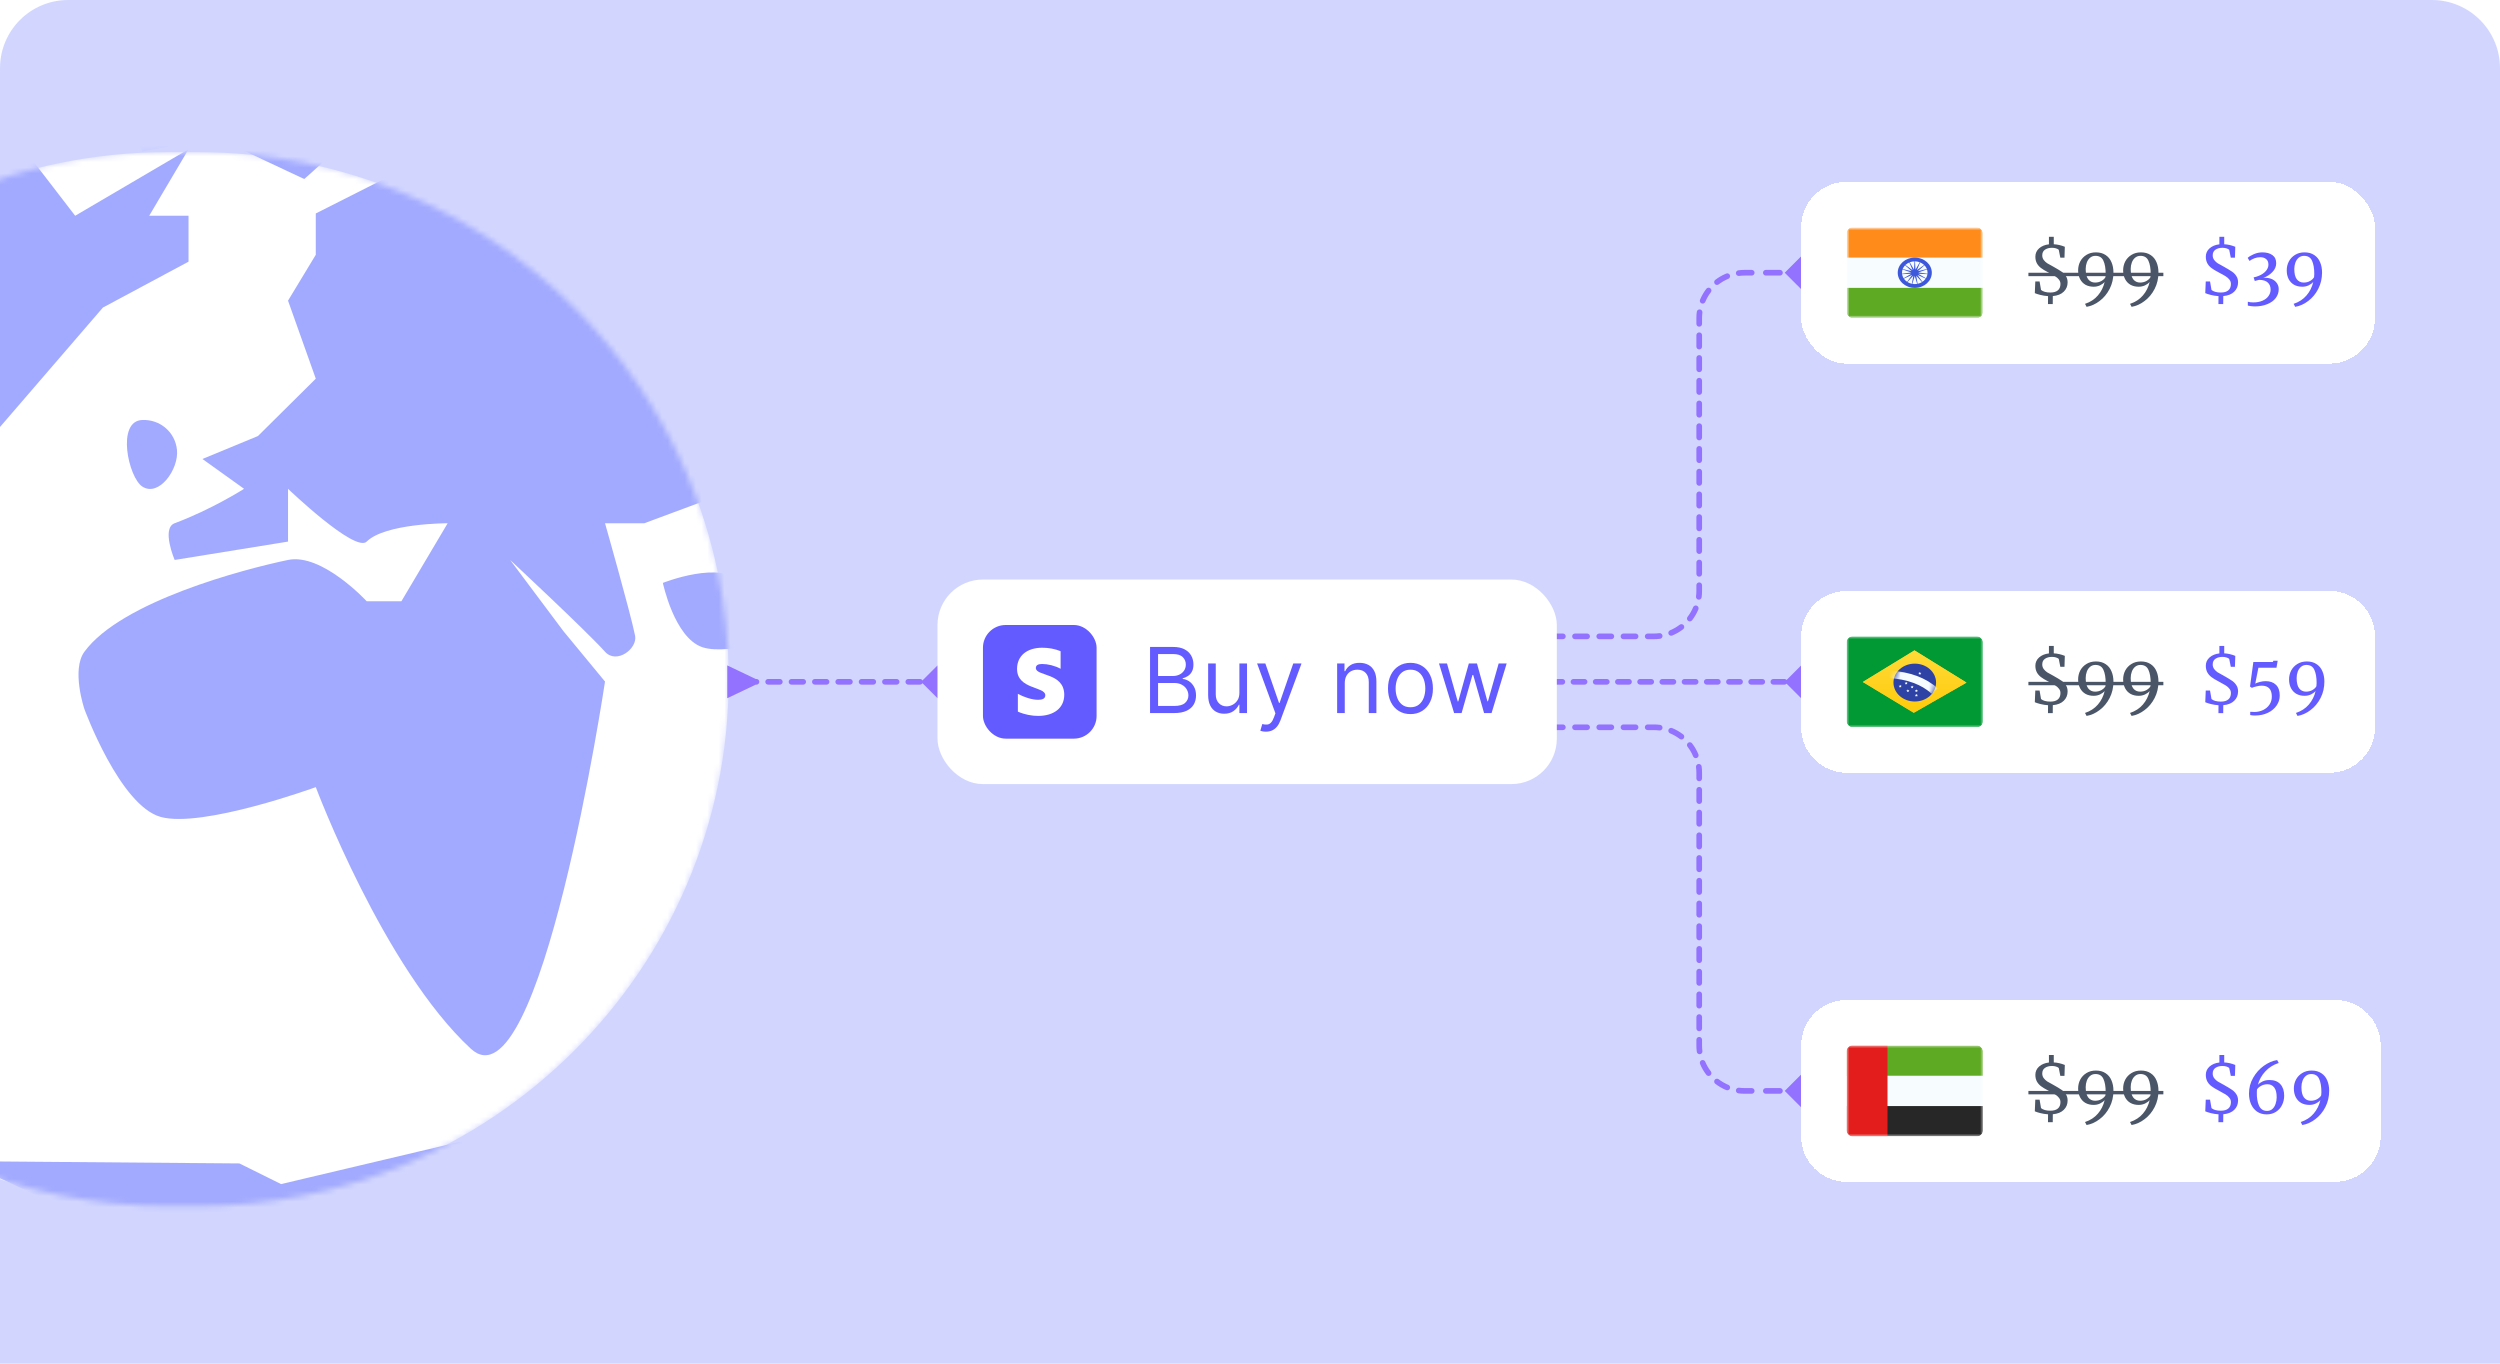 <svg width="440" height="240" viewBox="0 0 440 240" fill="none" xmlns="http://www.w3.org/2000/svg">
<g clip-path="url(#clip0_1_170)">
<path d="M0 12C0 5.373 5.373 0 12 0H428C434.627 0 440 5.373 440 12V240H0V12Z" fill="#D2D6FF"/>
<g filter="url(#filter0_i_1_170)">
<mask id="mask0_1_170" style="mask-type:luminance" maskUnits="userSpaceOnUse" x="-64" y="26" width="193" height="187">
<path d="M34.724 26.777H29.528C-22.126 26.777 -64 68.305 -64 119.532C-64 170.759 -22.126 212.287 29.528 212.287H34.724C86.378 212.287 128.252 170.759 128.252 119.532C128.252 68.305 86.378 26.777 34.724 26.777Z" fill="white"/>
</mask>
<g mask="url(#mask0_1_170)">
<path d="M34.724 26.777H29.528C-22.126 26.777 -64 68.305 -64 119.532C-64 170.759 -22.126 212.287 29.528 212.287H34.724C86.378 212.287 128.252 170.759 128.252 119.532C128.252 68.305 86.378 26.777 34.724 26.777Z" fill="white"/>
<path d="M64.538 105.821H70.646L78.79 92.09C78.79 92.09 67.795 92.09 64.538 95.32C62.497 97.344 50.692 86.032 50.692 86.032V95.32L30.738 98.551C30.738 98.551 28.356 92.976 30.738 92.09C37.254 89.666 42.955 86.032 42.955 86.032L35.625 80.781L45.398 76.743L55.579 66.647L50.692 52.915L55.579 44.838V37.569L76.347 27.068H92.229L123.585 55.742L136.209 83.609L113.404 92.09H106.482C106.482 92.09 110.961 107.84 111.776 111.879C112.236 114.162 108.514 116.973 106.482 114.705C103.224 111.07 89.785 98.551 89.785 98.551L99.152 111.07L106.482 119.955C106.482 119.955 95.079 195.881 82.863 184.573C67.497 170.35 55.579 138.534 55.579 138.534C55.579 138.534 35.625 145.803 28.295 143.784C21.081 141.796 14.856 124.802 14.856 124.802C14.856 124.802 12.518 117.895 14.856 114.705C21.372 105.821 42.955 100.166 50.692 98.551C56.679 97.301 64.538 105.821 64.538 105.821Z" fill="#A2AAFF"/>
<path d="M42.14 204.766L-7.134 204.362C3.521 208.463 14.382 214.8 25.037 218.901C25.037 218.901 34.782 218.884 42.14 218.901C49.341 218.918 54.92 219.505 62.094 218.901C77.347 217.617 96.301 199.92 96.301 199.92H85.306L49.47 208.4L42.14 204.766Z" fill="#A2AAFF"/>
<path d="M-40.526 157.514L-20.572 189.419L-28.309 157.514L-16.907 151.861L-20.572 146.207L-1.025 138.534V130.052C-1.025 130.052 -10.391 122.783 -16.907 115.917C-24.189 108.244 -40.526 108.244 -40.526 108.244V98.147L-20.572 90.07L-16.907 79.166L-1.025 76.339L18.115 54.127L33.182 46.05V37.973H26.259L33.182 26.261L13.228 37.973L1.419 22.626L-40.526 54.127L-46.227 76.339V95.32V108.244L-56 117.533L-40.526 157.514Z" fill="#A2AAFF"/>
<path d="M123.587 113.898C118.669 112.193 116.664 102.59 116.664 102.59C116.664 102.59 127.072 98.451 130.51 102.59C133.34 105.999 130.51 113.898 130.51 113.898C130.51 113.898 126.139 114.782 123.587 113.898Z" fill="#A2AAFF"/>
<path d="M25.039 26.665L22.595 21.818H38.07L61.689 24.241L53.544 31.511L38.07 24.241L25.039 26.665Z" fill="#A2AAFF"/>
<path d="M25.039 85.628C22.595 84.012 20.43 74.094 25.039 73.916C28.193 73.794 30.821 76.052 31.147 79.166C31.507 82.606 27.941 87.546 25.039 85.628Z" fill="#A2AAFF"/>
</g>
</g>
<path d="M133 119.5L128 117.113V122.887L133 120.5V119.5ZM167.887 120L165 117.113L162.113 120L165 122.887L167.887 120ZM129.028 120.5C129.304 120.5 129.528 120.276 129.528 120C129.528 119.724 129.304 119.5 129.028 119.5V120.5ZM131.083 119.5C130.807 119.5 130.583 119.724 130.583 120C130.583 120.276 130.807 120.5 131.083 120.5V119.5ZM133.139 120.5C133.415 120.5 133.639 120.276 133.639 120C133.639 119.724 133.415 119.5 133.139 119.5V120.5ZM135.194 119.5C134.918 119.5 134.694 119.724 134.694 120C134.694 120.276 134.918 120.5 135.194 120.5V119.5ZM137.25 120.5C137.526 120.5 137.75 120.276 137.75 120C137.75 119.724 137.526 119.5 137.25 119.5V120.5ZM139.306 119.5C139.029 119.5 138.806 119.724 138.806 120C138.806 120.276 139.029 120.5 139.306 120.5V119.5ZM141.361 120.5C141.637 120.5 141.861 120.276 141.861 120C141.861 119.724 141.637 119.5 141.361 119.5V120.5ZM143.417 119.5C143.141 119.5 142.917 119.724 142.917 120C142.917 120.276 143.141 120.5 143.417 120.5V119.5ZM145.472 120.5C145.748 120.5 145.972 120.276 145.972 120C145.972 119.724 145.748 119.5 145.472 119.5V120.5ZM147.528 119.5C147.252 119.5 147.028 119.724 147.028 120C147.028 120.276 147.252 120.5 147.528 120.5V119.5ZM149.583 120.5C149.859 120.5 150.083 120.276 150.083 120C150.083 119.724 149.859 119.5 149.583 119.5V120.5ZM151.639 119.5C151.363 119.5 151.139 119.724 151.139 120C151.139 120.276 151.363 120.5 151.639 120.5V119.5ZM153.694 120.5C153.971 120.5 154.194 120.276 154.194 120C154.194 119.724 153.971 119.5 153.694 119.5V120.5ZM155.75 119.5C155.474 119.5 155.25 119.724 155.25 120C155.25 120.276 155.474 120.5 155.75 120.5V119.5ZM157.806 120.5C158.082 120.5 158.306 120.276 158.306 120C158.306 119.724 158.082 119.5 157.806 119.5V120.5ZM159.861 119.5C159.585 119.5 159.361 119.724 159.361 120C159.361 120.276 159.585 120.5 159.861 120.5V119.5ZM161.917 120.5C162.193 120.5 162.417 120.276 162.417 120C162.417 119.724 162.193 119.5 161.917 119.5V120.5ZM163.972 119.5C163.696 119.5 163.472 119.724 163.472 120C163.472 120.276 163.696 120.5 163.972 120.5V119.5ZM131.083 120.5H133.139V119.5H131.083V120.5ZM135.194 120.5H137.25V119.5H135.194V120.5ZM139.306 120.5H141.361V119.5H139.306V120.5ZM143.417 120.5H145.472V119.5H143.417V120.5ZM147.528 120.5H149.583V119.5H147.528V120.5ZM151.639 120.5H153.694V119.5H151.639V120.5ZM155.75 120.5H157.806V119.5H155.75V120.5ZM159.861 120.5H161.917V119.5H159.861V120.5ZM163.972 120.5H165V119.5H163.972V120.5Z" fill="#9372FF"/>
<path d="M274 111.5C273.724 111.5 273.5 111.724 273.5 112C273.5 112.276 273.724 112.5 274 112.5V111.5ZM319.887 48L317 45.113L314.113 48L317 50.887L319.887 48ZM275.066 112.5C275.342 112.5 275.566 112.276 275.566 112C275.566 111.724 275.342 111.5 275.066 111.5V112.5ZM277.199 111.5C276.923 111.5 276.699 111.724 276.699 112C276.699 112.276 276.923 112.5 277.199 112.5V111.5ZM279.331 112.5C279.608 112.5 279.831 112.276 279.831 112C279.831 111.724 279.608 111.5 279.331 111.5V112.5ZM281.464 111.5C281.188 111.5 280.964 111.724 280.964 112C280.964 112.276 281.188 112.5 281.464 112.5V111.5ZM283.597 112.5C283.873 112.5 284.097 112.276 284.097 112C284.097 111.724 283.873 111.5 283.597 111.5V112.5ZM285.729 111.5C285.453 111.5 285.229 111.724 285.229 112C285.229 112.276 285.453 112.5 285.729 112.5V111.5ZM287.862 112.5C288.138 112.5 288.362 112.276 288.362 112C288.362 111.724 288.138 111.5 287.862 111.5V112.5ZM289.994 111.5C289.718 111.5 289.494 111.724 289.494 112C289.494 112.276 289.718 112.5 289.994 112.5V111.5ZM292.17 112.428C292.444 112.392 292.637 112.142 292.601 111.868C292.566 111.594 292.315 111.401 292.041 111.437L292.17 112.428ZM293.931 110.931C293.676 111.037 293.555 111.329 293.661 111.584C293.767 111.84 294.059 111.961 294.314 111.855L293.931 110.931ZM296.236 110.744C296.455 110.575 296.496 110.261 296.327 110.043C296.159 109.824 295.845 109.782 295.626 109.951L296.236 110.744ZM297.011 108.566C296.843 108.785 296.884 109.098 297.103 109.267C297.322 109.435 297.636 109.394 297.804 109.175L297.011 108.566ZM298.915 107.254C299.021 106.999 298.9 106.706 298.645 106.6C298.39 106.495 298.097 106.616 297.992 106.871L298.915 107.254ZM298.497 104.98C298.461 105.254 298.654 105.505 298.928 105.541C299.202 105.576 299.453 105.383 299.489 105.11L298.497 104.98ZM299.561 103C299.561 102.724 299.337 102.5 299.061 102.5C298.784 102.5 298.561 102.724 298.561 103H299.561ZM298.561 101C298.561 101.276 298.784 101.5 299.061 101.5C299.337 101.5 299.561 101.276 299.561 101H298.561ZM299.561 99C299.561 98.724 299.337 98.5 299.061 98.5C298.784 98.5 298.561 98.724 298.561 99H299.561ZM298.561 97C298.561 97.276 298.784 97.5 299.061 97.5C299.337 97.5 299.561 97.276 299.561 97H298.561ZM299.561 95C299.561 94.724 299.337 94.5 299.061 94.5C298.784 94.5 298.561 94.724 298.561 95H299.561ZM298.561 93C298.561 93.276 298.784 93.5 299.061 93.5C299.337 93.5 299.561 93.276 299.561 93H298.561ZM299.561 91C299.561 90.724 299.337 90.5 299.061 90.5C298.784 90.5 298.561 90.724 298.561 91H299.561ZM298.561 89C298.561 89.276 298.784 89.5 299.061 89.5C299.337 89.5 299.561 89.276 299.561 89H298.561ZM299.561 87C299.561 86.724 299.337 86.5 299.061 86.5C298.784 86.5 298.561 86.724 298.561 87H299.561ZM298.561 85C298.561 85.276 298.784 85.5 299.061 85.5C299.337 85.5 299.561 85.276 299.561 85H298.561ZM299.561 83C299.561 82.724 299.337 82.5 299.061 82.5C298.784 82.5 298.561 82.724 298.561 83H299.561ZM298.561 81C298.561 81.276 298.784 81.5 299.061 81.5C299.337 81.5 299.561 81.276 299.561 81H298.561ZM299.561 79C299.561 78.724 299.337 78.5 299.061 78.5C298.784 78.5 298.561 78.724 298.561 79H299.561ZM298.561 77C298.561 77.276 298.784 77.5 299.061 77.5C299.337 77.5 299.561 77.276 299.561 77H298.561ZM299.561 75C299.561 74.724 299.337 74.5 299.061 74.5C298.784 74.5 298.561 74.724 298.561 75H299.561ZM298.561 73C298.561 73.276 298.784 73.5 299.061 73.5C299.337 73.5 299.561 73.276 299.561 73H298.561ZM299.561 71C299.561 70.724 299.337 70.5 299.061 70.5C298.784 70.5 298.561 70.724 298.561 71H299.561ZM298.561 69C298.561 69.276 298.784 69.5 299.061 69.5C299.337 69.5 299.561 69.276 299.561 69H298.561ZM299.561 67C299.561 66.724 299.337 66.5 299.061 66.5C298.784 66.5 298.561 66.724 298.561 67H299.561ZM298.561 65C298.561 65.276 298.784 65.5 299.061 65.5C299.337 65.5 299.561 65.276 299.561 65H298.561ZM299.561 63C299.561 62.724 299.337 62.5 299.061 62.5C298.784 62.5 298.561 62.724 298.561 63H299.561ZM298.561 61C298.561 61.276 298.784 61.5 299.061 61.5C299.337 61.5 299.561 61.276 299.561 61H298.561ZM299.561 59C299.561 58.724 299.337 58.5 299.061 58.5C298.784 58.5 298.561 58.724 298.561 59H299.561ZM298.561 57C298.561 57.276 298.784 57.5 299.061 57.5C299.337 57.5 299.561 57.276 299.561 57H298.561ZM299.624 55.02C299.66 54.746 299.467 54.495 299.193 54.459C298.919 54.424 298.668 54.617 298.632 54.891L299.624 55.02ZM299.206 52.746C299.1 53.001 299.221 53.294 299.476 53.4C299.731 53.505 300.024 53.384 300.13 53.129L299.206 52.746ZM301.11 51.434C301.278 51.215 301.237 50.901 301.018 50.733C300.799 50.565 300.485 50.606 300.317 50.825L301.11 51.434ZM301.886 49.256C301.667 49.425 301.626 49.739 301.794 49.958C301.962 50.176 302.276 50.218 302.495 50.049L301.886 49.256ZM304.19 49.069C304.445 48.963 304.566 48.671 304.46 48.416C304.354 48.16 304.062 48.039 303.807 48.145L304.19 49.069ZM305.951 47.572C305.677 47.608 305.484 47.858 305.52 48.132C305.556 48.406 305.807 48.599 306.08 48.563L305.951 47.572ZM308.303 48.5C308.579 48.5 308.803 48.276 308.803 48C308.803 47.724 308.579 47.5 308.303 47.5V48.5ZM310.788 47.5C310.512 47.5 310.288 47.724 310.288 48C310.288 48.276 310.512 48.5 310.788 48.5V47.5ZM313.273 48.5C313.549 48.5 313.773 48.276 313.773 48C313.773 47.724 313.549 47.5 313.273 47.5V48.5ZM315.758 47.5C315.481 47.5 315.258 47.724 315.258 48C315.258 48.276 315.481 48.5 315.758 48.5V47.5ZM274 112.5H275.066V111.5H274V112.5ZM277.199 112.5H279.331V111.5H277.199V112.5ZM281.464 112.5H283.597V111.5H281.464V112.5ZM285.729 112.5H287.862V111.5H285.729V112.5ZM289.994 112.5H291.061V111.5H289.994V112.5ZM291.061 112.5C291.436 112.5 291.807 112.476 292.17 112.428L292.041 111.437C291.72 111.478 291.393 111.5 291.061 111.5V112.5ZM294.314 111.855C295.006 111.568 295.651 111.193 296.236 110.744L295.626 109.951C295.11 110.347 294.541 110.678 293.931 110.931L294.314 111.855ZM297.804 109.175C298.254 108.59 298.629 107.945 298.915 107.254L297.992 106.871C297.739 107.48 297.408 108.049 297.011 108.566L297.804 109.175ZM299.489 105.11C299.536 104.746 299.561 104.376 299.561 104H298.561C298.561 104.332 298.539 104.66 298.497 104.98L299.489 105.11ZM299.561 104V103H298.561V104H299.561ZM299.561 101V99H298.561V101H299.561ZM299.561 97V95H298.561V97H299.561ZM299.561 93V91H298.561V93H299.561ZM299.561 89V87H298.561V89H299.561ZM299.561 85V83H298.561V85H299.561ZM299.561 81V79H298.561V81H299.561ZM299.561 77V75H298.561V77H299.561ZM299.561 73V71H298.561V73H299.561ZM299.561 69V67H298.561V69H299.561ZM299.561 65V63H298.561V65H299.561ZM299.561 61V59H298.561V61H299.561ZM299.561 57V56H298.561V57H299.561ZM299.561 56C299.561 55.667 299.582 55.34 299.624 55.02L298.632 54.891C298.585 55.254 298.561 55.624 298.561 56H299.561ZM300.13 53.129C300.382 52.52 300.713 51.951 301.11 51.434L300.317 50.825C299.868 51.41 299.492 52.055 299.206 52.746L300.13 53.129ZM302.495 50.049C303.011 49.653 303.58 49.322 304.19 49.069L303.807 48.145C303.115 48.432 302.47 48.807 301.886 49.256L302.495 50.049ZM306.08 48.563C306.401 48.522 306.728 48.5 307.061 48.5V47.5C306.685 47.5 306.314 47.524 305.951 47.572L306.08 48.563ZM307.061 48.5H308.303V47.5H307.061V48.5ZM310.788 48.5H313.273V47.5H310.788V48.5ZM315.758 48.5H317V47.5H315.758V48.5Z" fill="#9372FF"/>
<path d="M274 128.5C273.724 128.5 273.5 128.276 273.5 128C273.5 127.724 273.724 127.5 274 127.5V128.5ZM319.887 192L317 194.887L314.113 192L317 189.113L319.887 192ZM275.066 127.5C275.342 127.5 275.566 127.724 275.566 128C275.566 128.276 275.342 128.5 275.066 128.5V127.5ZM277.199 128.5C276.923 128.5 276.699 128.276 276.699 128C276.699 127.724 276.923 127.5 277.199 127.5V128.5ZM279.331 127.5C279.608 127.5 279.831 127.724 279.831 128C279.831 128.276 279.608 128.5 279.331 128.5V127.5ZM281.464 128.5C281.188 128.5 280.964 128.276 280.964 128C280.964 127.724 281.188 127.5 281.464 127.5V128.5ZM283.597 127.5C283.873 127.5 284.097 127.724 284.097 128C284.097 128.276 283.873 128.5 283.597 128.5V127.5ZM285.729 128.5C285.453 128.5 285.229 128.276 285.229 128C285.229 127.724 285.453 127.5 285.729 127.5V128.5ZM287.862 127.5C288.138 127.5 288.362 127.724 288.362 128C288.362 128.276 288.138 128.5 287.862 128.5V127.5ZM289.994 128.5C289.718 128.5 289.494 128.276 289.494 128C289.494 127.724 289.718 127.5 289.994 127.5V128.5ZM292.17 127.572C292.444 127.608 292.637 127.858 292.601 128.132C292.566 128.406 292.315 128.599 292.041 128.563L292.17 127.572ZM293.931 129.069C293.676 128.963 293.555 128.671 293.661 128.416C293.767 128.16 294.059 128.039 294.314 128.145L293.931 129.069ZM296.236 129.256C296.455 129.425 296.496 129.739 296.327 129.957C296.159 130.176 295.845 130.218 295.626 130.049L296.236 129.256ZM297.011 131.434C296.843 131.215 296.884 130.902 297.103 130.733C297.322 130.565 297.636 130.606 297.804 130.825L297.011 131.434ZM298.915 132.746C299.021 133.001 298.9 133.294 298.645 133.4C298.39 133.505 298.097 133.384 297.992 133.129L298.915 132.746ZM298.497 135.02C298.461 134.746 298.654 134.495 298.928 134.459C299.202 134.424 299.453 134.617 299.489 134.89L298.497 135.02ZM299.561 137C299.561 137.276 299.337 137.5 299.061 137.5C298.784 137.5 298.561 137.276 298.561 137H299.561ZM298.561 139C298.561 138.724 298.784 138.5 299.061 138.5C299.337 138.5 299.561 138.724 299.561 139H298.561ZM299.561 141C299.561 141.276 299.337 141.5 299.061 141.5C298.784 141.5 298.561 141.276 298.561 141H299.561ZM298.561 143C298.561 142.724 298.784 142.5 299.061 142.5C299.337 142.5 299.561 142.724 299.561 143H298.561ZM299.561 145C299.561 145.276 299.337 145.5 299.061 145.5C298.784 145.5 298.561 145.276 298.561 145H299.561ZM298.561 147C298.561 146.724 298.784 146.5 299.061 146.5C299.337 146.5 299.561 146.724 299.561 147H298.561ZM299.561 149C299.561 149.276 299.337 149.5 299.061 149.5C298.784 149.5 298.561 149.276 298.561 149H299.561ZM298.561 151C298.561 150.724 298.784 150.5 299.061 150.5C299.337 150.5 299.561 150.724 299.561 151H298.561ZM299.561 153C299.561 153.276 299.337 153.5 299.061 153.5C298.784 153.5 298.561 153.276 298.561 153H299.561ZM298.561 155C298.561 154.724 298.784 154.5 299.061 154.5C299.337 154.5 299.561 154.724 299.561 155H298.561ZM299.561 157C299.561 157.276 299.337 157.5 299.061 157.5C298.784 157.5 298.561 157.276 298.561 157H299.561ZM298.561 159C298.561 158.724 298.784 158.5 299.061 158.5C299.337 158.5 299.561 158.724 299.561 159H298.561ZM299.561 161C299.561 161.276 299.337 161.5 299.061 161.5C298.784 161.5 298.561 161.276 298.561 161H299.561ZM298.561 163C298.561 162.724 298.784 162.5 299.061 162.5C299.337 162.5 299.561 162.724 299.561 163H298.561ZM299.561 165C299.561 165.276 299.337 165.5 299.061 165.5C298.784 165.5 298.561 165.276 298.561 165H299.561ZM298.561 167C298.561 166.724 298.784 166.5 299.061 166.5C299.337 166.5 299.561 166.724 299.561 167H298.561ZM299.561 169C299.561 169.276 299.337 169.5 299.061 169.5C298.784 169.5 298.561 169.276 298.561 169H299.561ZM298.561 171C298.561 170.724 298.784 170.5 299.061 170.5C299.337 170.5 299.561 170.724 299.561 171H298.561ZM299.561 173C299.561 173.276 299.337 173.5 299.061 173.5C298.784 173.5 298.561 173.276 298.561 173H299.561ZM298.561 175C298.561 174.724 298.784 174.5 299.061 174.5C299.337 174.5 299.561 174.724 299.561 175H298.561ZM299.561 177C299.561 177.276 299.337 177.5 299.061 177.5C298.784 177.5 298.561 177.276 298.561 177H299.561ZM298.561 179C298.561 178.724 298.784 178.5 299.061 178.5C299.337 178.5 299.561 178.724 299.561 179H298.561ZM299.561 181C299.561 181.276 299.337 181.5 299.061 181.5C298.784 181.5 298.561 181.276 298.561 181H299.561ZM298.561 183C298.561 182.724 298.784 182.5 299.061 182.5C299.337 182.5 299.561 182.724 299.561 183H298.561ZM299.624 184.98C299.66 185.254 299.467 185.505 299.193 185.541C298.919 185.576 298.668 185.383 298.632 185.11L299.624 184.98ZM299.206 187.254C299.1 186.999 299.221 186.706 299.476 186.6C299.731 186.495 300.024 186.616 300.13 186.871L299.206 187.254ZM301.11 188.566C301.278 188.785 301.237 189.098 301.018 189.267C300.799 189.435 300.485 189.394 300.317 189.175L301.11 188.566ZM301.886 190.744C301.667 190.575 301.626 190.261 301.794 190.043C301.962 189.824 302.276 189.782 302.495 189.951L301.886 190.744ZM304.19 190.931C304.445 191.037 304.566 191.329 304.46 191.584C304.354 191.84 304.062 191.961 303.807 191.855L304.19 190.931ZM305.951 192.428C305.677 192.392 305.484 192.142 305.52 191.868C305.556 191.594 305.807 191.401 306.08 191.437L305.951 192.428ZM308.303 191.5C308.579 191.5 308.803 191.724 308.803 192C308.803 192.276 308.579 192.5 308.303 192.5V191.5ZM310.788 192.5C310.512 192.5 310.288 192.276 310.288 192C310.288 191.724 310.512 191.5 310.788 191.5V192.5ZM313.273 191.5C313.549 191.5 313.773 191.724 313.773 192C313.773 192.276 313.549 192.5 313.273 192.5V191.5ZM315.758 192.5C315.481 192.5 315.258 192.276 315.258 192C315.258 191.724 315.481 191.5 315.758 191.5V192.5ZM274 127.5H275.066V128.5H274V127.5ZM277.199 127.5H279.331V128.5H277.199V127.5ZM281.464 127.5H283.597V128.5H281.464V127.5ZM285.729 127.5H287.862V128.5H285.729V127.5ZM289.994 127.5H291.061V128.5H289.994V127.5ZM291.061 127.5C291.436 127.5 291.807 127.524 292.17 127.572L292.041 128.563C291.72 128.522 291.393 128.5 291.061 128.5V127.5ZM294.314 128.145C295.006 128.432 295.651 128.807 296.236 129.256L295.626 130.049C295.11 129.653 294.541 129.322 293.931 129.069L294.314 128.145ZM297.804 130.825C298.254 131.41 298.629 132.055 298.915 132.746L297.992 133.129C297.739 132.52 297.408 131.951 297.011 131.434L297.804 130.825ZM299.489 134.89C299.536 135.254 299.561 135.624 299.561 136H298.561C298.561 135.668 298.539 135.34 298.497 135.02L299.489 134.89ZM299.561 136V137H298.561V136H299.561ZM299.561 139V141H298.561V139H299.561ZM299.561 143V145H298.561V143H299.561ZM299.561 147V149H298.561V147H299.561ZM299.561 151V153H298.561V151H299.561ZM299.561 155V157H298.561V155H299.561ZM299.561 159V161H298.561V159H299.561ZM299.561 163V165H298.561V163H299.561ZM299.561 167V169H298.561V167H299.561ZM299.561 171V173H298.561V171H299.561ZM299.561 175V177H298.561V175H299.561ZM299.561 179V181H298.561V179H299.561ZM299.561 183V184H298.561V183H299.561ZM299.561 184C299.561 184.332 299.582 184.66 299.624 184.98L298.632 185.11C298.585 184.746 298.561 184.376 298.561 184H299.561ZM300.13 186.871C300.382 187.48 300.713 188.049 301.11 188.566L300.317 189.175C299.868 188.59 299.492 187.945 299.206 187.254L300.13 186.871ZM302.495 189.951C303.011 190.347 303.58 190.678 304.19 190.931L303.807 191.855C303.115 191.568 302.47 191.193 301.886 190.744L302.495 189.951ZM306.08 191.437C306.401 191.478 306.728 191.5 307.061 191.5V192.5C306.685 192.5 306.314 192.476 305.951 192.428L306.08 191.437ZM307.061 191.5H308.303V192.5H307.061V191.5ZM310.788 191.5H313.273V192.5H310.788V191.5ZM315.758 191.5H317V192.5H315.758V191.5Z" fill="#9372FF"/>
<path d="M274 119.5C273.724 119.5 273.5 119.724 273.5 120C273.5 120.276 273.724 120.5 274 120.5L274 119.5ZM319.887 120L317 117.113L314.113 120L317 122.887L319.887 120ZM274.977 120.5C275.253 120.5 275.477 120.276 275.477 120C275.477 119.724 275.253 119.5 274.977 119.5L274.977 120.5ZM276.932 119.5C276.656 119.5 276.432 119.724 276.432 120C276.432 120.276 276.656 120.5 276.932 120.5L276.932 119.5ZM278.886 120.5C279.163 120.5 279.386 120.276 279.386 120C279.386 119.724 279.163 119.5 278.886 119.5L278.886 120.5ZM280.841 119.5C280.565 119.5 280.341 119.724 280.341 120C280.341 120.276 280.565 120.5 280.841 120.5L280.841 119.5ZM282.795 120.5C283.072 120.5 283.295 120.276 283.295 120C283.295 119.724 283.072 119.5 282.795 119.5L282.795 120.5ZM284.75 119.5C284.474 119.5 284.25 119.724 284.25 120C284.25 120.276 284.474 120.5 284.75 120.5L284.75 119.5ZM286.705 120.5C286.981 120.5 287.205 120.276 287.205 120C287.205 119.724 286.981 119.5 286.705 119.5L286.705 120.5ZM288.659 119.5C288.383 119.5 288.159 119.724 288.159 120C288.159 120.276 288.383 120.5 288.659 120.5L288.659 119.5ZM290.614 120.5C290.89 120.5 291.114 120.276 291.114 120C291.114 119.724 290.89 119.5 290.614 119.5L290.614 120.5ZM292.568 119.5C292.292 119.5 292.068 119.724 292.068 120C292.068 120.276 292.292 120.5 292.568 120.5L292.568 119.5ZM294.523 120.5C294.799 120.5 295.023 120.276 295.023 120C295.023 119.724 294.799 119.5 294.523 119.5L294.523 120.5ZM296.477 119.5C296.201 119.5 295.977 119.724 295.977 120C295.977 120.276 296.201 120.5 296.477 120.5L296.477 119.5ZM298.432 120.5C298.708 120.5 298.932 120.276 298.932 120C298.932 119.724 298.708 119.5 298.432 119.5L298.432 120.5ZM300.386 119.5C300.11 119.5 299.886 119.724 299.886 120C299.886 120.276 300.11 120.5 300.386 120.5L300.386 119.5ZM302.341 120.5C302.617 120.5 302.841 120.276 302.841 120C302.841 119.724 302.617 119.5 302.341 119.5L302.341 120.5ZM304.295 119.5C304.019 119.5 303.795 119.724 303.795 120C303.795 120.276 304.019 120.5 304.295 120.5L304.295 119.5ZM306.25 120.5C306.526 120.5 306.75 120.276 306.75 120C306.75 119.724 306.526 119.5 306.25 119.5L306.25 120.5ZM308.205 119.5C307.928 119.5 307.705 119.724 307.705 120C307.705 120.276 307.928 120.5 308.205 120.5L308.205 119.5ZM310.159 120.5C310.435 120.5 310.659 120.276 310.659 120C310.659 119.724 310.435 119.5 310.159 119.5L310.159 120.5ZM312.114 119.5C311.837 119.5 311.614 119.724 311.614 120C311.614 120.276 311.837 120.5 312.114 120.5L312.114 119.5ZM314.068 120.5C314.344 120.5 314.568 120.276 314.568 120C314.568 119.724 314.344 119.5 314.068 119.5L314.068 120.5ZM316.023 119.5C315.747 119.5 315.523 119.724 315.523 120C315.523 120.276 315.747 120.5 316.023 120.5L316.023 119.5ZM274 120.5L274.977 120.5L274.977 119.5L274 119.5L274 120.5ZM276.932 120.5L278.886 120.5L278.886 119.5L276.932 119.5L276.932 120.5ZM280.841 120.5L282.795 120.5L282.795 119.5L280.841 119.5L280.841 120.5ZM284.75 120.5L286.705 120.5L286.705 119.5L284.75 119.5L284.75 120.5ZM288.659 120.5L290.614 120.5L290.614 119.5L288.659 119.5L288.659 120.5ZM292.568 120.5L294.523 120.5L294.523 119.5L292.568 119.5L292.568 120.5ZM296.477 120.5L298.432 120.5L298.432 119.5L296.477 119.5L296.477 120.5ZM300.386 120.5L302.341 120.5L302.341 119.5L300.386 119.5L300.386 120.5ZM304.295 120.5L306.25 120.5L306.25 119.5L304.295 119.5L304.295 120.5ZM308.205 120.5L310.159 120.5L310.159 119.5L308.205 119.5L308.205 120.5ZM312.114 120.5L314.068 120.5L314.068 119.5L312.114 119.5L312.114 120.5ZM316.023 120.5L317 120.5L317 119.5L316.023 119.5L316.023 120.5Z" fill="#9372FF"/>
<rect x="165" y="102" width="109" height="36" rx="8" fill="white"/>
<rect x="173" y="110" width="20" height="20" rx="4" fill="#635BFF"/>
<path fill-rule="evenodd" clip-rule="evenodd" d="M182.31 117.574C182.31 117.059 182.729 116.862 183.422 116.862C184.416 116.862 185.672 117.165 186.667 117.705V114.607C185.581 114.171 184.508 114 183.422 114C180.766 114 179 115.398 179 117.732C179 121.371 183.972 120.791 183.972 122.36C183.972 122.967 183.448 123.165 182.716 123.165C181.63 123.165 180.243 122.716 179.144 122.11V125.248C180.361 125.776 181.59 126 182.716 126C185.437 126 187.308 124.642 187.308 122.281C187.295 118.352 182.31 119.051 182.31 117.574Z" fill="white"/>
<path d="M202.409 125.5V113.864H206.477C207.288 113.864 207.956 114.004 208.483 114.284C209.009 114.561 209.402 114.934 209.659 115.403C209.917 115.869 210.045 116.386 210.045 116.955C210.045 117.455 209.956 117.867 209.778 118.193C209.604 118.519 209.373 118.777 209.085 118.966C208.801 119.155 208.492 119.295 208.159 119.386V119.5C208.515 119.523 208.873 119.648 209.233 119.875C209.593 120.102 209.894 120.428 210.136 120.852C210.379 121.277 210.5 121.795 210.5 122.409C210.5 122.992 210.367 123.517 210.102 123.983C209.837 124.449 209.419 124.818 208.847 125.091C208.275 125.364 207.53 125.5 206.614 125.5H202.409ZM203.818 124.25H206.614C207.534 124.25 208.188 124.072 208.574 123.716C208.964 123.356 209.159 122.92 209.159 122.409C209.159 122.015 209.059 121.652 208.858 121.318C208.657 120.981 208.371 120.712 208 120.511C207.629 120.307 207.189 120.205 206.682 120.205H203.818V124.25ZM203.818 118.977H206.432C206.856 118.977 207.239 118.894 207.58 118.727C207.924 118.561 208.197 118.326 208.398 118.023C208.602 117.72 208.705 117.364 208.705 116.955C208.705 116.443 208.527 116.009 208.17 115.653C207.814 115.294 207.25 115.114 206.477 115.114H203.818V118.977ZM218.134 121.932V116.773H219.474V125.5H218.134V124.023H218.043C217.838 124.466 217.52 124.843 217.088 125.153C216.656 125.46 216.111 125.614 215.452 125.614C214.906 125.614 214.421 125.494 213.997 125.256C213.573 125.013 213.24 124.65 212.997 124.165C212.755 123.676 212.634 123.061 212.634 122.318V116.773H213.974V122.227C213.974 122.864 214.152 123.371 214.509 123.75C214.868 124.129 215.327 124.318 215.884 124.318C216.217 124.318 216.556 124.233 216.901 124.062C217.249 123.892 217.541 123.631 217.776 123.278C218.014 122.926 218.134 122.477 218.134 121.932ZM222.794 128.773C222.567 128.773 222.364 128.754 222.186 128.716C222.008 128.682 221.885 128.648 221.817 128.614L222.158 127.432C222.483 127.515 222.771 127.545 223.021 127.523C223.271 127.5 223.493 127.388 223.686 127.188C223.883 126.991 224.063 126.67 224.226 126.227L224.476 125.545L221.249 116.773H222.703L225.112 123.727H225.203L227.612 116.773H229.067L225.362 126.773C225.196 127.223 224.989 127.597 224.743 127.892C224.497 128.191 224.211 128.413 223.885 128.557C223.563 128.701 223.199 128.773 222.794 128.773ZM236.678 120.25V125.5H235.337V116.773H236.632V118.136H236.746C236.95 117.693 237.261 117.337 237.678 117.068C238.094 116.795 238.632 116.659 239.291 116.659C239.882 116.659 240.399 116.78 240.842 117.023C241.286 117.261 241.63 117.625 241.876 118.114C242.123 118.598 242.246 119.212 242.246 119.955V125.5H240.905V120.045C240.905 119.36 240.727 118.826 240.371 118.443C240.015 118.057 239.526 117.864 238.905 117.864C238.477 117.864 238.094 117.956 237.757 118.142C237.424 118.328 237.161 118.598 236.967 118.955C236.774 119.311 236.678 119.742 236.678 120.25ZM248.241 125.682C247.454 125.682 246.762 125.494 246.168 125.119C245.577 124.744 245.115 124.22 244.781 123.545C244.452 122.871 244.287 122.083 244.287 121.182C244.287 120.273 244.452 119.479 244.781 118.801C245.115 118.123 245.577 117.597 246.168 117.222C246.762 116.847 247.454 116.659 248.241 116.659C249.029 116.659 249.719 116.847 250.31 117.222C250.904 117.597 251.366 118.123 251.696 118.801C252.029 119.479 252.196 120.273 252.196 121.182C252.196 122.083 252.029 122.871 251.696 123.545C251.366 124.22 250.904 124.744 250.31 125.119C249.719 125.494 249.029 125.682 248.241 125.682ZM248.241 124.477C248.84 124.477 249.332 124.324 249.719 124.017C250.105 123.71 250.391 123.307 250.577 122.807C250.762 122.307 250.855 121.765 250.855 121.182C250.855 120.598 250.762 120.055 250.577 119.551C250.391 119.047 250.105 118.64 249.719 118.33C249.332 118.019 248.84 117.864 248.241 117.864C247.643 117.864 247.151 118.019 246.764 118.33C246.378 118.64 246.092 119.047 245.906 119.551C245.721 120.055 245.628 120.598 245.628 121.182C245.628 121.765 245.721 122.307 245.906 122.807C246.092 123.307 246.378 123.71 246.764 124.017C247.151 124.324 247.643 124.477 248.241 124.477ZM255.923 125.5L253.264 116.773H254.673L256.56 123.455H256.651L258.514 116.773H259.946L261.787 123.432H261.878L263.764 116.773H265.173L262.514 125.5H261.196L259.287 118.795H259.151L257.241 125.5H255.923Z" fill="#635BFF"/>
<g filter="url(#filter1_d_1_170)">
<path d="M317 112C317 107.582 320.582 104 325 104H410C414.418 104 418 107.582 418 112V128C418 132.418 414.418 136 410 136H325C320.582 136 317 132.418 317 128V112Z" fill="white" shape-rendering="crispEdges"/>
<g clip-path="url(#clip1_1_170)">
<mask id="mask1_1_170" style="mask-type:luminance" maskUnits="userSpaceOnUse" x="325" y="112" width="24" height="16">
<rect x="325" y="112" width="24" height="16" fill="white"/>
</mask>
<g mask="url(#mask1_1_170)">
<path fill-rule="evenodd" clip-rule="evenodd" d="M325 112V128H349V112H325Z" fill="#009933"/>
<mask id="mask2_1_170" style="mask-type:luminance" maskUnits="userSpaceOnUse" x="325" y="112" width="24" height="16">
<path fill-rule="evenodd" clip-rule="evenodd" d="M325 112V128H349V112H325Z" fill="white"/>
</mask>
<g mask="url(#mask2_1_170)">
<g filter="url(#filter2_d_1_170)">
<path fill-rule="evenodd" clip-rule="evenodd" d="M336.945 114.469L346.096 120.138L336.821 125.448L327.857 120.028L336.945 114.469Z" fill="#FFD221"/>
<path fill-rule="evenodd" clip-rule="evenodd" d="M336.945 114.469L346.096 120.138L336.821 125.448L327.857 120.028L336.945 114.469Z" fill="url(#paint0_linear_1_170)"/>
</g>
<path fill-rule="evenodd" clip-rule="evenodd" d="M337 123.467C339.071 123.467 340.75 121.974 340.75 120.133C340.75 118.292 339.071 116.8 337 116.8C334.929 116.8 333.25 118.292 333.25 120.133C333.25 121.974 334.929 123.467 337 123.467Z" fill="#2E42A5"/>
<mask id="mask3_1_170" style="mask-type:luminance" maskUnits="userSpaceOnUse" x="333" y="116" width="8" height="8">
<path fill-rule="evenodd" clip-rule="evenodd" d="M337 123.467C339.071 123.467 340.75 121.974 340.75 120.133C340.75 118.292 339.071 116.8 337 116.8C334.929 116.8 333.25 118.292 333.25 120.133C333.25 121.974 334.929 123.467 337 123.467Z" fill="white"/>
</mask>
<g mask="url(#mask3_1_170)">
<path fill-rule="evenodd" clip-rule="evenodd" d="M335.785 121.713L335.617 121.792L335.649 121.626L335.514 121.508L335.701 121.484L335.785 121.333L335.869 121.484L336.056 121.508L335.921 121.626L335.953 121.792L335.785 121.713Z" fill="#F7FCFF"/>
<path fill-rule="evenodd" clip-rule="evenodd" d="M337.285 121.713L337.117 121.792L337.149 121.626L337.014 121.508L337.201 121.484L337.285 121.333L337.369 121.484L337.556 121.508L337.421 121.626L337.453 121.792L337.285 121.713Z" fill="#F7FCFF"/>
<path fill-rule="evenodd" clip-rule="evenodd" d="M337.285 122.513L337.117 122.592L337.149 122.426L337.014 122.308L337.201 122.284L337.285 122.133L337.369 122.284L337.556 122.308L337.421 122.426L337.453 122.592L337.285 122.513Z" fill="#F7FCFF"/>
<path fill-rule="evenodd" clip-rule="evenodd" d="M336.535 119.713L336.367 119.792L336.399 119.626L336.264 119.508L336.451 119.484L336.535 119.333L336.619 119.484L336.806 119.508L336.671 119.626L336.703 119.792L336.535 119.713Z" fill="#F7FCFF"/>
<path fill-rule="evenodd" clip-rule="evenodd" d="M336.535 121.047L336.367 121.125L336.399 120.959L336.264 120.842L336.451 120.818L336.535 120.667L336.619 120.818L336.806 120.842L336.671 120.959L336.703 121.125L336.535 121.047Z" fill="#F7FCFF"/>
<path fill-rule="evenodd" clip-rule="evenodd" d="M335.485 120.38L335.317 120.458L335.349 120.292L335.214 120.175L335.401 120.151L335.485 120L335.569 120.151L335.756 120.175L335.62 120.292L335.652 120.458L335.485 120.38Z" fill="#F7FCFF"/>
<path fill-rule="evenodd" clip-rule="evenodd" d="M334.435 120.913L334.267 120.992L334.299 120.826L334.164 120.708L334.351 120.684L334.435 120.533L334.519 120.684L334.706 120.708L334.57 120.826L334.602 120.992L334.435 120.913Z" fill="#F7FCFF"/>
<path fill-rule="evenodd" clip-rule="evenodd" d="M337.885 118.647L337.718 118.725L337.75 118.559L337.614 118.442L337.801 118.418L337.885 118.267L337.969 118.418L338.156 118.442L338.021 118.559L338.053 118.725L337.885 118.647Z" fill="#F7FCFF"/>
<path d="M332.444 119.331L332.556 118.002C336.155 118.243 338.995 119.295 341.041 121.166L339.966 122.095C338.192 120.474 335.697 119.549 332.444 119.331Z" fill="#F7FCFF"/>
</g>
</g>
</g>
</g>
<path d="M363.9 121.696C363.9 122.352 363.672 122.9 363.216 123.34C362.768 123.78 362.128 124.036 361.296 124.108L361.284 125.512H360.444L360.456 124.12C359.984 124.088 359.528 124.016 359.088 123.904C358.656 123.792 358.336 123.688 358.128 123.592L358.212 121.54H358.968L359.22 123.028C359.58 123.332 360.128 123.484 360.864 123.484C361.448 123.484 361.888 123.356 362.184 123.1C362.488 122.844 362.64 122.468 362.64 121.972C362.64 121.684 362.552 121.432 362.376 121.216C362.208 120.992 361.988 120.796 361.716 120.628C361.452 120.46 361.088 120.256 360.624 120.016C360.576 119.984 360.504 119.944 360.408 119.896C359.912 119.64 359.512 119.396 359.208 119.164C358.904 118.932 358.664 118.656 358.488 118.336C358.312 118.008 358.224 117.62 358.224 117.172C358.224 116.588 358.444 116.1 358.884 115.708C359.332 115.316 359.908 115.08 360.612 115V113.68H361.464V114.988C362.104 115.02 362.752 115.168 363.408 115.432L363.348 117.352H362.616L362.34 115.96C362.22 115.856 362.056 115.772 361.848 115.708C361.648 115.644 361.412 115.612 361.14 115.612C360.644 115.612 360.236 115.724 359.916 115.948C359.596 116.164 359.436 116.496 359.436 116.944C359.436 117.256 359.524 117.528 359.7 117.76C359.876 117.992 360.08 118.184 360.312 118.336C360.552 118.48 360.904 118.676 361.368 118.924C362.024 119.292 362.508 119.584 362.82 119.8C363.132 120.008 363.388 120.268 363.588 120.58C363.796 120.884 363.9 121.256 363.9 121.696ZM368.882 116.416C369.554 116.416 370.122 116.572 370.586 116.884C371.05 117.188 371.394 117.608 371.618 118.144C371.85 118.68 371.966 119.284 371.966 119.956C371.966 121.012 371.742 121.976 371.294 122.848C370.846 123.72 370.258 124.428 369.53 124.972C368.81 125.524 368.046 125.868 367.238 126.004L366.962 125.476C367.89 125.172 368.646 124.68 369.23 124C369.814 123.32 370.21 122.528 370.418 121.624C370.218 121.856 369.946 122.056 369.602 122.224C369.258 122.384 368.886 122.464 368.486 122.464C367.934 122.464 367.45 122.348 367.034 122.116C366.626 121.876 366.31 121.54 366.086 121.108C365.862 120.668 365.75 120.16 365.75 119.584C365.75 119.016 365.874 118.492 366.122 118.012C366.378 117.532 366.742 117.148 367.214 116.86C367.686 116.564 368.242 116.416 368.882 116.416ZM368.738 121.732C369.17 121.732 369.554 121.632 369.89 121.432C370.226 121.224 370.45 121.004 370.562 120.772L370.598 120.22C370.598 119.244 370.466 118.468 370.202 117.892C369.946 117.316 369.478 117.028 368.798 117.028C368.43 117.028 368.114 117.14 367.85 117.364C367.594 117.58 367.402 117.864 367.274 118.216C367.146 118.568 367.082 118.94 367.082 119.332C367.082 120.156 367.23 120.764 367.526 121.156C367.83 121.54 368.234 121.732 368.738 121.732ZM376.804 116.416C377.476 116.416 378.044 116.572 378.508 116.884C378.972 117.188 379.316 117.608 379.54 118.144C379.772 118.68 379.888 119.284 379.888 119.956C379.888 121.012 379.664 121.976 379.216 122.848C378.768 123.72 378.18 124.428 377.452 124.972C376.732 125.524 375.968 125.868 375.16 126.004L374.884 125.476C375.812 125.172 376.568 124.68 377.152 124C377.736 123.32 378.132 122.528 378.34 121.624C378.14 121.856 377.868 122.056 377.524 122.224C377.18 122.384 376.808 122.464 376.408 122.464C375.856 122.464 375.372 122.348 374.956 122.116C374.548 121.876 374.232 121.54 374.008 121.108C373.784 120.668 373.672 120.16 373.672 119.584C373.672 119.016 373.796 118.492 374.044 118.012C374.3 117.532 374.664 117.148 375.136 116.86C375.608 116.564 376.164 116.416 376.804 116.416ZM376.66 121.732C377.092 121.732 377.476 121.632 377.812 121.432C378.148 121.224 378.372 121.004 378.484 120.772L378.52 120.22C378.52 119.244 378.388 118.468 378.124 117.892C377.868 117.316 377.4 117.028 376.72 117.028C376.352 117.028 376.036 117.14 375.772 117.364C375.516 117.58 375.324 117.864 375.196 118.216C375.068 118.568 375.004 118.94 375.004 119.332C375.004 120.156 375.152 120.764 375.448 121.156C375.752 121.54 376.156 121.732 376.66 121.732Z" fill="#4A5568"/>
<path d="M357 120.004H380.752V120.604H357V120.004Z" fill="#4A5568"/>
<path d="M393.9 121.696C393.9 122.352 393.672 122.9 393.216 123.34C392.768 123.78 392.128 124.036 391.296 124.108L391.284 125.512H390.444L390.456 124.12C389.984 124.088 389.528 124.016 389.088 123.904C388.656 123.792 388.336 123.688 388.128 123.592L388.212 121.54H388.968L389.22 123.028C389.58 123.332 390.128 123.484 390.864 123.484C391.448 123.484 391.888 123.356 392.184 123.1C392.488 122.844 392.64 122.468 392.64 121.972C392.64 121.684 392.552 121.432 392.376 121.216C392.208 120.992 391.988 120.796 391.716 120.628C391.452 120.46 391.088 120.256 390.624 120.016C390.576 119.984 390.504 119.944 390.408 119.896C389.912 119.64 389.512 119.396 389.208 119.164C388.904 118.932 388.664 118.656 388.488 118.336C388.312 118.008 388.224 117.62 388.224 117.172C388.224 116.588 388.444 116.1 388.884 115.708C389.332 115.316 389.908 115.08 390.612 115V113.68H391.464V114.988C392.104 115.02 392.752 115.168 393.408 115.432L393.348 117.352H392.616L392.34 115.96C392.22 115.856 392.056 115.772 391.848 115.708C391.648 115.644 391.412 115.612 391.14 115.612C390.644 115.612 390.236 115.724 389.916 115.948C389.596 116.164 389.436 116.496 389.436 116.944C389.436 117.256 389.524 117.528 389.7 117.76C389.876 117.992 390.08 118.184 390.312 118.336C390.552 118.48 390.904 118.676 391.368 118.924C392.024 119.292 392.508 119.584 392.82 119.8C393.132 120.008 393.388 120.268 393.588 120.58C393.796 120.884 393.9 121.256 393.9 121.696ZM396.038 125.272C396.262 125.296 396.502 125.308 396.758 125.308C397.326 125.308 397.846 125.192 398.318 124.96C398.79 124.728 399.162 124.408 399.434 124C399.706 123.592 399.842 123.128 399.842 122.608C399.842 121.32 399.246 120.676 398.054 120.676C397.79 120.676 397.494 120.716 397.166 120.796C396.846 120.868 396.566 120.956 396.326 121.06L396.002 120.832L396.59 116.512H400.01L400.13 116.284H400.874L400.658 117.52H397.478L396.926 120.316C397.142 120.204 397.418 120.104 397.754 120.016C398.09 119.928 398.426 119.884 398.762 119.884C399.53 119.884 400.134 120.1 400.574 120.532C401.014 120.964 401.234 121.592 401.234 122.416C401.234 123.048 401.05 123.632 400.682 124.168C400.322 124.704 399.81 125.132 399.146 125.452C398.482 125.772 397.726 125.932 396.878 125.932C396.534 125.932 396.254 125.904 396.038 125.848V125.272ZM406.007 116.416C406.679 116.416 407.247 116.572 407.711 116.884C408.175 117.188 408.519 117.608 408.743 118.144C408.975 118.68 409.091 119.284 409.091 119.956C409.091 121.012 408.867 121.976 408.419 122.848C407.971 123.72 407.383 124.428 406.655 124.972C405.935 125.524 405.171 125.868 404.363 126.004L404.087 125.476C405.015 125.172 405.771 124.68 406.355 124C406.939 123.32 407.335 122.528 407.543 121.624C407.343 121.856 407.071 122.056 406.727 122.224C406.383 122.384 406.011 122.464 405.611 122.464C405.059 122.464 404.575 122.348 404.159 122.116C403.751 121.876 403.435 121.54 403.211 121.108C402.987 120.668 402.875 120.16 402.875 119.584C402.875 119.016 402.999 118.492 403.247 118.012C403.503 117.532 403.867 117.148 404.339 116.86C404.811 116.564 405.367 116.416 406.007 116.416ZM405.863 121.732C406.295 121.732 406.679 121.632 407.015 121.432C407.351 121.224 407.575 121.004 407.687 120.772L407.723 120.22C407.723 119.244 407.591 118.468 407.327 117.892C407.071 117.316 406.603 117.028 405.923 117.028C405.555 117.028 405.239 117.14 404.975 117.364C404.719 117.58 404.527 117.864 404.399 118.216C404.271 118.568 404.207 118.94 404.207 119.332C404.207 120.156 404.355 120.764 404.651 121.156C404.955 121.54 405.359 121.732 405.863 121.732Z" fill="#635BFF"/>
</g>
<g filter="url(#filter3_d_1_170)">
<path d="M317 184C317 179.582 320.582 176 325 176H411C415.418 176 419 179.582 419 184V200C419 204.418 415.418 208 411 208H325C320.582 208 317 204.418 317 200V184Z" fill="white" shape-rendering="crispEdges"/>
<g clip-path="url(#clip2_1_170)">
<mask id="mask4_1_170" style="mask-type:luminance" maskUnits="userSpaceOnUse" x="325" y="184" width="24" height="16">
<rect x="325" y="184" width="24" height="16" fill="white"/>
</mask>
<g mask="url(#mask4_1_170)">
<path fill-rule="evenodd" clip-rule="evenodd" d="M325 184H349V200H325V184Z" fill="#F7FCFF"/>
<path fill-rule="evenodd" clip-rule="evenodd" d="M325 184V189.333H349V184H325Z" fill="#5EAA22"/>
<path fill-rule="evenodd" clip-rule="evenodd" d="M325 194.667V200H349V194.667H325Z" fill="#272727"/>
<rect x="325" y="184" width="7.2" height="16" fill="#E31D1C"/>
</g>
</g>
<path d="M363.9 193.696C363.9 194.352 363.672 194.9 363.216 195.34C362.768 195.78 362.128 196.036 361.296 196.108L361.284 197.512H360.444L360.456 196.12C359.984 196.088 359.528 196.016 359.088 195.904C358.656 195.792 358.336 195.688 358.128 195.592L358.212 193.54H358.968L359.22 195.028C359.58 195.332 360.128 195.484 360.864 195.484C361.448 195.484 361.888 195.356 362.184 195.1C362.488 194.844 362.64 194.468 362.64 193.972C362.64 193.684 362.552 193.432 362.376 193.216C362.208 192.992 361.988 192.796 361.716 192.628C361.452 192.46 361.088 192.256 360.624 192.016C360.576 191.984 360.504 191.944 360.408 191.896C359.912 191.64 359.512 191.396 359.208 191.164C358.904 190.932 358.664 190.656 358.488 190.336C358.312 190.008 358.224 189.62 358.224 189.172C358.224 188.588 358.444 188.1 358.884 187.708C359.332 187.316 359.908 187.08 360.612 187V185.68H361.464V186.988C362.104 187.02 362.752 187.168 363.408 187.432L363.348 189.352H362.616L362.34 187.96C362.22 187.856 362.056 187.772 361.848 187.708C361.648 187.644 361.412 187.612 361.14 187.612C360.644 187.612 360.236 187.724 359.916 187.948C359.596 188.164 359.436 188.496 359.436 188.944C359.436 189.256 359.524 189.528 359.7 189.76C359.876 189.992 360.08 190.184 360.312 190.336C360.552 190.48 360.904 190.676 361.368 190.924C362.024 191.292 362.508 191.584 362.82 191.8C363.132 192.008 363.388 192.268 363.588 192.58C363.796 192.884 363.9 193.256 363.9 193.696ZM368.882 188.416C369.554 188.416 370.122 188.572 370.586 188.884C371.05 189.188 371.394 189.608 371.618 190.144C371.85 190.68 371.966 191.284 371.966 191.956C371.966 193.012 371.742 193.976 371.294 194.848C370.846 195.72 370.258 196.428 369.53 196.972C368.81 197.524 368.046 197.868 367.238 198.004L366.962 197.476C367.89 197.172 368.646 196.68 369.23 196C369.814 195.32 370.21 194.528 370.418 193.624C370.218 193.856 369.946 194.056 369.602 194.224C369.258 194.384 368.886 194.464 368.486 194.464C367.934 194.464 367.45 194.348 367.034 194.116C366.626 193.876 366.31 193.54 366.086 193.108C365.862 192.668 365.75 192.16 365.75 191.584C365.75 191.016 365.874 190.492 366.122 190.012C366.378 189.532 366.742 189.148 367.214 188.86C367.686 188.564 368.242 188.416 368.882 188.416ZM368.738 193.732C369.17 193.732 369.554 193.632 369.89 193.432C370.226 193.224 370.45 193.004 370.562 192.772L370.598 192.22C370.598 191.244 370.466 190.468 370.202 189.892C369.946 189.316 369.478 189.028 368.798 189.028C368.43 189.028 368.114 189.14 367.85 189.364C367.594 189.58 367.402 189.864 367.274 190.216C367.146 190.568 367.082 190.94 367.082 191.332C367.082 192.156 367.23 192.764 367.526 193.156C367.83 193.54 368.234 193.732 368.738 193.732ZM376.804 188.416C377.476 188.416 378.044 188.572 378.508 188.884C378.972 189.188 379.316 189.608 379.54 190.144C379.772 190.68 379.888 191.284 379.888 191.956C379.888 193.012 379.664 193.976 379.216 194.848C378.768 195.72 378.18 196.428 377.452 196.972C376.732 197.524 375.968 197.868 375.16 198.004L374.884 197.476C375.812 197.172 376.568 196.68 377.152 196C377.736 195.32 378.132 194.528 378.34 193.624C378.14 193.856 377.868 194.056 377.524 194.224C377.18 194.384 376.808 194.464 376.408 194.464C375.856 194.464 375.372 194.348 374.956 194.116C374.548 193.876 374.232 193.54 374.008 193.108C373.784 192.668 373.672 192.16 373.672 191.584C373.672 191.016 373.796 190.492 374.044 190.012C374.3 189.532 374.664 189.148 375.136 188.86C375.608 188.564 376.164 188.416 376.804 188.416ZM376.66 193.732C377.092 193.732 377.476 193.632 377.812 193.432C378.148 193.224 378.372 193.004 378.484 192.772L378.52 192.22C378.52 191.244 378.388 190.468 378.124 189.892C377.868 189.316 377.4 189.028 376.72 189.028C376.352 189.028 376.036 189.14 375.772 189.364C375.516 189.58 375.324 189.864 375.196 190.216C375.068 190.568 375.004 190.94 375.004 191.332C375.004 192.156 375.152 192.764 375.448 193.156C375.752 193.54 376.156 193.732 376.66 193.732Z" fill="#4A5568"/>
<path d="M357 192.004H380.752V192.604H357V192.004Z" fill="#4A5568"/>
<path d="M393.9 193.696C393.9 194.352 393.672 194.9 393.216 195.34C392.768 195.78 392.128 196.036 391.296 196.108L391.284 197.512H390.444L390.456 196.12C389.984 196.088 389.528 196.016 389.088 195.904C388.656 195.792 388.336 195.688 388.128 195.592L388.212 193.54H388.968L389.22 195.028C389.58 195.332 390.128 195.484 390.864 195.484C391.448 195.484 391.888 195.356 392.184 195.1C392.488 194.844 392.64 194.468 392.64 193.972C392.64 193.684 392.552 193.432 392.376 193.216C392.208 192.992 391.988 192.796 391.716 192.628C391.452 192.46 391.088 192.256 390.624 192.016C390.576 191.984 390.504 191.944 390.408 191.896C389.912 191.64 389.512 191.396 389.208 191.164C388.904 190.932 388.664 190.656 388.488 190.336C388.312 190.008 388.224 189.62 388.224 189.172C388.224 188.588 388.444 188.1 388.884 187.708C389.332 187.316 389.908 187.08 390.612 187V185.68H391.464V186.988C392.104 187.02 392.752 187.168 393.408 187.432L393.348 189.352H392.616L392.34 187.96C392.22 187.856 392.056 187.772 391.848 187.708C391.648 187.644 391.412 187.612 391.14 187.612C390.644 187.612 390.236 187.724 389.916 187.948C389.596 188.164 389.436 188.496 389.436 188.944C389.436 189.256 389.524 189.528 389.7 189.76C389.876 189.992 390.08 190.184 390.312 190.336C390.552 190.48 390.904 190.676 391.368 190.924C392.024 191.292 392.508 191.584 392.82 191.8C393.132 192.008 393.388 192.268 393.588 192.58C393.796 192.884 393.9 193.256 393.9 193.696ZM398.93 196.132C398.282 196.132 397.722 195.972 397.25 195.652C396.786 195.324 396.43 194.884 396.182 194.332C395.942 193.772 395.822 193.152 395.822 192.472C395.822 191.464 396.066 190.536 396.554 189.688C397.042 188.832 397.666 188.132 398.426 187.588C399.194 187.036 399.978 186.696 400.778 186.568L401.054 187.084C400.118 187.38 399.33 187.876 398.69 188.572C398.05 189.26 397.614 190.044 397.382 190.924C397.582 190.692 397.858 190.496 398.21 190.336C398.562 190.168 398.97 190.084 399.434 190.084C400.266 190.084 400.902 190.328 401.342 190.816C401.79 191.304 402.014 191.98 402.014 192.844C402.014 193.428 401.89 193.972 401.642 194.476C401.402 194.972 401.046 195.372 400.574 195.676C400.11 195.98 399.562 196.132 398.93 196.132ZM399.074 190.828C398.642 190.828 398.258 190.928 397.922 191.128C397.586 191.32 397.354 191.528 397.226 191.752C397.21 191.944 397.202 192.1 397.202 192.22C397.178 193.188 397.306 193.98 397.586 194.596C397.866 195.212 398.338 195.52 399.002 195.52C399.37 195.52 399.682 195.408 399.938 195.184C400.194 194.952 400.382 194.652 400.502 194.284C400.63 193.916 400.694 193.528 400.694 193.12C400.694 192.328 400.546 191.748 400.25 191.38C399.962 191.012 399.57 190.828 399.074 190.828ZM406.851 188.416C407.523 188.416 408.091 188.572 408.555 188.884C409.019 189.188 409.363 189.608 409.587 190.144C409.819 190.68 409.935 191.284 409.935 191.956C409.935 193.012 409.711 193.976 409.263 194.848C408.815 195.72 408.227 196.428 407.499 196.972C406.779 197.524 406.015 197.868 405.207 198.004L404.931 197.476C405.859 197.172 406.615 196.68 407.199 196C407.783 195.32 408.179 194.528 408.387 193.624C408.187 193.856 407.915 194.056 407.571 194.224C407.227 194.384 406.855 194.464 406.455 194.464C405.903 194.464 405.419 194.348 405.003 194.116C404.595 193.876 404.279 193.54 404.055 193.108C403.831 192.668 403.719 192.16 403.719 191.584C403.719 191.016 403.843 190.492 404.091 190.012C404.347 189.532 404.711 189.148 405.183 188.86C405.655 188.564 406.211 188.416 406.851 188.416ZM406.707 193.732C407.139 193.732 407.523 193.632 407.859 193.432C408.195 193.224 408.419 193.004 408.531 192.772L408.567 192.22C408.567 191.244 408.435 190.468 408.171 189.892C407.915 189.316 407.447 189.028 406.767 189.028C406.399 189.028 406.083 189.14 405.819 189.364C405.563 189.58 405.371 189.864 405.243 190.216C405.115 190.568 405.051 190.94 405.051 191.332C405.051 192.156 405.199 192.764 405.495 193.156C405.799 193.54 406.203 193.732 406.707 193.732Z" fill="#635BFF"/>
</g>
<g filter="url(#filter4_d_1_170)">
<rect x="317" y="32" width="101" height="32" rx="8" fill="white" shape-rendering="crispEdges"/>
<g clip-path="url(#clip3_1_170)">
<mask id="mask5_1_170" style="mask-type:luminance" maskUnits="userSpaceOnUse" x="325" y="40" width="24" height="16">
<rect x="325" y="40" width="24" height="16" fill="white"/>
</mask>
<g mask="url(#mask5_1_170)">
<path fill-rule="evenodd" clip-rule="evenodd" d="M325 40V56H349V40H325Z" fill="#F7FCFF"/>
<mask id="mask6_1_170" style="mask-type:luminance" maskUnits="userSpaceOnUse" x="325" y="40" width="24" height="16">
<path fill-rule="evenodd" clip-rule="evenodd" d="M325 40V56H349V40H325Z" fill="white"/>
</mask>
<g mask="url(#mask6_1_170)">
<path fill-rule="evenodd" clip-rule="evenodd" d="M325 40V45.333H349V40H325Z" fill="#FF8C1A"/>
<path fill-rule="evenodd" clip-rule="evenodd" d="M325 50.667V56H349V50.667H325Z" fill="#5EAA22"/>
<path fill-rule="evenodd" clip-rule="evenodd" d="M334 48C334 49.473 335.343 50.667 337 50.667C338.657 50.667 340 49.473 340 48C340 46.527 338.657 45.333 337 45.333C335.343 45.333 334 46.527 334 48ZM339.25 48C339.25 49.105 338.243 50 337 50C335.757 50 334.75 49.105 334.75 48C334.75 46.895 335.757 46 337 46C338.243 46 339.25 46.895 339.25 48Z" fill="#3D58DB"/>
<path fill-rule="evenodd" clip-rule="evenodd" d="M336.996 48.574L336.37 50.623L336.737 48.525L335.228 50.171L336.522 48.386L334.391 49.344L336.39 48.182L334.004 48.287L336.362 47.948L334.135 47.181L336.444 47.724L334.76 46.218L336.621 47.549L335.772 45.565L336.863 47.453L336.996 45.333L337.128 47.453L338.219 45.565L337.37 47.549L339.231 46.218L337.548 47.724L339.857 47.181L337.63 47.948L339.988 48.287L337.602 48.182L339.601 49.344L337.469 48.386L338.764 50.171L337.255 48.525L337.621 50.623L336.996 48.574Z" fill="#3D58DB"/>
</g>
</g>
</g>
<path d="M363.9 49.696C363.9 50.352 363.672 50.9 363.216 51.34C362.768 51.78 362.128 52.036 361.296 52.108L361.284 53.512H360.444L360.456 52.12C359.984 52.088 359.528 52.016 359.088 51.904C358.656 51.792 358.336 51.688 358.128 51.592L358.212 49.54H358.968L359.22 51.028C359.58 51.332 360.128 51.484 360.864 51.484C361.448 51.484 361.888 51.356 362.184 51.1C362.488 50.844 362.64 50.468 362.64 49.972C362.64 49.684 362.552 49.432 362.376 49.216C362.208 48.992 361.988 48.796 361.716 48.628C361.452 48.46 361.088 48.256 360.624 48.016C360.576 47.984 360.504 47.944 360.408 47.896C359.912 47.64 359.512 47.396 359.208 47.164C358.904 46.932 358.664 46.656 358.488 46.336C358.312 46.008 358.224 45.62 358.224 45.172C358.224 44.588 358.444 44.1 358.884 43.708C359.332 43.316 359.908 43.08 360.612 43V41.68H361.464V42.988C362.104 43.02 362.752 43.168 363.408 43.432L363.348 45.352H362.616L362.34 43.96C362.22 43.856 362.056 43.772 361.848 43.708C361.648 43.644 361.412 43.612 361.14 43.612C360.644 43.612 360.236 43.724 359.916 43.948C359.596 44.164 359.436 44.496 359.436 44.944C359.436 45.256 359.524 45.528 359.7 45.76C359.876 45.992 360.08 46.184 360.312 46.336C360.552 46.48 360.904 46.676 361.368 46.924C362.024 47.292 362.508 47.584 362.82 47.8C363.132 48.008 363.388 48.268 363.588 48.58C363.796 48.884 363.9 49.256 363.9 49.696ZM368.882 44.416C369.554 44.416 370.122 44.572 370.586 44.884C371.05 45.188 371.394 45.608 371.618 46.144C371.85 46.68 371.966 47.284 371.966 47.956C371.966 49.012 371.742 49.976 371.294 50.848C370.846 51.72 370.258 52.428 369.53 52.972C368.81 53.524 368.046 53.868 367.238 54.004L366.962 53.476C367.89 53.172 368.646 52.68 369.23 52C369.814 51.32 370.21 50.528 370.418 49.624C370.218 49.856 369.946 50.056 369.602 50.224C369.258 50.384 368.886 50.464 368.486 50.464C367.934 50.464 367.45 50.348 367.034 50.116C366.626 49.876 366.31 49.54 366.086 49.108C365.862 48.668 365.75 48.16 365.75 47.584C365.75 47.016 365.874 46.492 366.122 46.012C366.378 45.532 366.742 45.148 367.214 44.86C367.686 44.564 368.242 44.416 368.882 44.416ZM368.738 49.732C369.17 49.732 369.554 49.632 369.89 49.432C370.226 49.224 370.45 49.004 370.562 48.772L370.598 48.22C370.598 47.244 370.466 46.468 370.202 45.892C369.946 45.316 369.478 45.028 368.798 45.028C368.43 45.028 368.114 45.14 367.85 45.364C367.594 45.58 367.402 45.864 367.274 46.216C367.146 46.568 367.082 46.94 367.082 47.332C367.082 48.156 367.23 48.764 367.526 49.156C367.83 49.54 368.234 49.732 368.738 49.732ZM376.804 44.416C377.476 44.416 378.044 44.572 378.508 44.884C378.972 45.188 379.316 45.608 379.54 46.144C379.772 46.68 379.888 47.284 379.888 47.956C379.888 49.012 379.664 49.976 379.216 50.848C378.768 51.72 378.18 52.428 377.452 52.972C376.732 53.524 375.968 53.868 375.16 54.004L374.884 53.476C375.812 53.172 376.568 52.68 377.152 52C377.736 51.32 378.132 50.528 378.34 49.624C378.14 49.856 377.868 50.056 377.524 50.224C377.18 50.384 376.808 50.464 376.408 50.464C375.856 50.464 375.372 50.348 374.956 50.116C374.548 49.876 374.232 49.54 374.008 49.108C373.784 48.668 373.672 48.16 373.672 47.584C373.672 47.016 373.796 46.492 374.044 46.012C374.3 45.532 374.664 45.148 375.136 44.86C375.608 44.564 376.164 44.416 376.804 44.416ZM376.66 49.732C377.092 49.732 377.476 49.632 377.812 49.432C378.148 49.224 378.372 49.004 378.484 48.772L378.52 48.22C378.52 47.244 378.388 46.468 378.124 45.892C377.868 45.316 377.4 45.028 376.72 45.028C376.352 45.028 376.036 45.14 375.772 45.364C375.516 45.58 375.324 45.864 375.196 46.216C375.068 46.568 375.004 46.94 375.004 47.332C375.004 48.156 375.152 48.764 375.448 49.156C375.752 49.54 376.156 49.732 376.66 49.732Z" fill="#4A5568"/>
<path d="M357 48.004H380.752V48.604H357V48.004Z" fill="#4A5568"/>
<path d="M393.9 49.696C393.9 50.352 393.672 50.9 393.216 51.34C392.768 51.78 392.128 52.036 391.296 52.108L391.284 53.512H390.444L390.456 52.12C389.984 52.088 389.528 52.016 389.088 51.904C388.656 51.792 388.336 51.688 388.128 51.592L388.212 49.54H388.968L389.22 51.028C389.58 51.332 390.128 51.484 390.864 51.484C391.448 51.484 391.888 51.356 392.184 51.1C392.488 50.844 392.64 50.468 392.64 49.972C392.64 49.684 392.552 49.432 392.376 49.216C392.208 48.992 391.988 48.796 391.716 48.628C391.452 48.46 391.088 48.256 390.624 48.016C390.576 47.984 390.504 47.944 390.408 47.896C389.912 47.64 389.512 47.396 389.208 47.164C388.904 46.932 388.664 46.656 388.488 46.336C388.312 46.008 388.224 45.62 388.224 45.172C388.224 44.588 388.444 44.1 388.884 43.708C389.332 43.316 389.908 43.08 390.612 43V41.68H391.464V42.988C392.104 43.02 392.752 43.168 393.408 43.432L393.348 45.352H392.616L392.34 43.96C392.22 43.856 392.056 43.772 391.848 43.708C391.648 43.644 391.412 43.612 391.14 43.612C390.644 43.612 390.236 43.724 389.916 43.948C389.596 44.164 389.436 44.496 389.436 44.944C389.436 45.256 389.524 45.528 389.7 45.76C389.876 45.992 390.08 46.184 390.312 46.336C390.552 46.48 390.904 46.676 391.368 46.924C392.024 47.292 392.508 47.584 392.82 47.8C393.132 48.008 393.388 48.268 393.588 48.58C393.796 48.884 393.9 49.256 393.9 49.696ZM396.794 53.932C396.61 53.932 396.406 53.916 396.182 53.884C395.958 53.86 395.77 53.828 395.618 53.788V53.104C395.882 53.184 396.198 53.224 396.566 53.224C397.198 53.224 397.742 53.124 398.198 52.924C398.662 52.724 399.014 52.452 399.254 52.108C399.502 51.764 399.626 51.388 399.626 50.98C399.626 50.436 399.458 50.016 399.122 49.72C398.794 49.416 398.286 49.26 397.598 49.252L397.226 49.348C396.962 49.428 396.834 49.464 396.842 49.456L396.638 48.82C396.974 48.756 397.29 48.66 397.586 48.532C398.082 48.324 398.482 48.048 398.786 47.704C399.09 47.352 399.242 46.98 399.242 46.588C399.242 46.132 399.106 45.8 398.834 45.592C398.57 45.376 398.23 45.268 397.814 45.268C397.454 45.268 397.106 45.332 396.77 45.46C396.442 45.588 396.158 45.744 395.918 45.928L395.594 45.388C395.818 45.164 396.174 44.948 396.662 44.74C397.158 44.524 397.662 44.416 398.174 44.416C398.902 44.416 399.49 44.576 399.938 44.896C400.386 45.208 400.61 45.688 400.61 46.336C400.61 46.904 400.386 47.42 399.938 47.884C399.49 48.348 398.958 48.688 398.342 48.904C398.422 48.896 398.534 48.892 398.678 48.892C399.15 48.892 399.566 48.98 399.926 49.156C400.286 49.332 400.562 49.572 400.754 49.876C400.954 50.172 401.054 50.508 401.054 50.884C401.054 51.468 400.878 51.992 400.526 52.456C400.174 52.92 399.674 53.28 399.026 53.536C398.386 53.8 397.642 53.932 396.794 53.932ZM405.597 44.416C406.269 44.416 406.837 44.572 407.301 44.884C407.765 45.188 408.109 45.608 408.333 46.144C408.565 46.68 408.681 47.284 408.681 47.956C408.681 49.012 408.457 49.976 408.009 50.848C407.561 51.72 406.973 52.428 406.245 52.972C405.525 53.524 404.761 53.868 403.953 54.004L403.677 53.476C404.605 53.172 405.361 52.68 405.945 52C406.529 51.32 406.925 50.528 407.133 49.624C406.933 49.856 406.661 50.056 406.317 50.224C405.973 50.384 405.601 50.464 405.201 50.464C404.649 50.464 404.165 50.348 403.749 50.116C403.341 49.876 403.025 49.54 402.801 49.108C402.577 48.668 402.465 48.16 402.465 47.584C402.465 47.016 402.589 46.492 402.837 46.012C403.093 45.532 403.457 45.148 403.929 44.86C404.401 44.564 404.957 44.416 405.597 44.416ZM405.453 49.732C405.885 49.732 406.269 49.632 406.605 49.432C406.941 49.224 407.165 49.004 407.277 48.772L407.313 48.22C407.313 47.244 407.181 46.468 406.917 45.892C406.661 45.316 406.193 45.028 405.513 45.028C405.145 45.028 404.829 45.14 404.565 45.364C404.309 45.58 404.117 45.864 403.989 46.216C403.861 46.568 403.797 46.94 403.797 47.332C403.797 48.156 403.945 48.764 404.241 49.156C404.545 49.54 404.949 49.732 405.453 49.732Z" fill="#635BFF"/>
</g>
</g>
<defs>
<filter id="filter0_i_1_170" x="-64" y="26.777" width="192.252" height="185.51" filterUnits="userSpaceOnUse" color-interpolation-filters="sRGB">
<feFlood flood-opacity="0" result="BackgroundImageFix"/>
<feBlend mode="normal" in="SourceGraphic" in2="BackgroundImageFix" result="shape"/>
<feColorMatrix in="SourceAlpha" type="matrix" values="0 0 0 0 0 0 0 0 0 0 0 0 0 0 0 0 0 0 127 0" result="hardAlpha"/>
<feOffset/>
<feGaussianBlur stdDeviation="6"/>
<feComposite in2="hardAlpha" operator="arithmetic" k2="-1" k3="1"/>
<feColorMatrix type="matrix" values="0 0 0 0 0 0 0 0 0 0 0 0 0 0 0 0 0 0 0.12 0"/>
<feBlend mode="normal" in2="shape" result="effect1_innerShadow_1_170"/>
</filter>
<filter id="filter1_d_1_170" x="311" y="98" width="113" height="44" filterUnits="userSpaceOnUse" color-interpolation-filters="sRGB">
<feFlood flood-opacity="0" result="BackgroundImageFix"/>
<feColorMatrix in="SourceAlpha" type="matrix" values="0 0 0 0 0 0 0 0 0 0 0 0 0 0 0 0 0 0 127 0" result="hardAlpha"/>
<feOffset/>
<feGaussianBlur stdDeviation="3"/>
<feComposite in2="hardAlpha" operator="out"/>
<feColorMatrix type="matrix" values="0 0 0 0 0 0 0 0 0 0 0 0 0 0 0 0 0 0 0.08 0"/>
<feBlend mode="normal" in2="BackgroundImageFix" result="effect1_dropShadow_1_170"/>
<feBlend mode="normal" in="SourceGraphic" in2="effect1_dropShadow_1_170" result="shape"/>
</filter>
<filter id="filter2_d_1_170" x="327.857" y="114.469" width="18.24" height="10.978" filterUnits="userSpaceOnUse" color-interpolation-filters="sRGB">
<feFlood flood-opacity="0" result="BackgroundImageFix"/>
<feColorMatrix in="SourceAlpha" type="matrix" values="0 0 0 0 0 0 0 0 0 0 0 0 0 0 0 0 0 0 127 0" result="hardAlpha"/>
<feOffset/>
<feColorMatrix type="matrix" values="0 0 0 0 0.031 0 0 0 0 0.369 0 0 0 0 0 0 0 0 0.28 0"/>
<feBlend mode="normal" in2="BackgroundImageFix" result="effect1_dropShadow_1_170"/>
<feBlend mode="normal" in="SourceGraphic" in2="effect1_dropShadow_1_170" result="shape"/>
</filter>
<filter id="filter3_d_1_170" x="311" y="170" width="114" height="44" filterUnits="userSpaceOnUse" color-interpolation-filters="sRGB">
<feFlood flood-opacity="0" result="BackgroundImageFix"/>
<feColorMatrix in="SourceAlpha" type="matrix" values="0 0 0 0 0 0 0 0 0 0 0 0 0 0 0 0 0 0 127 0" result="hardAlpha"/>
<feOffset/>
<feGaussianBlur stdDeviation="3"/>
<feComposite in2="hardAlpha" operator="out"/>
<feColorMatrix type="matrix" values="0 0 0 0 0 0 0 0 0 0 0 0 0 0 0 0 0 0 0.08 0"/>
<feBlend mode="normal" in2="BackgroundImageFix" result="effect1_dropShadow_1_170"/>
<feBlend mode="normal" in="SourceGraphic" in2="effect1_dropShadow_1_170" result="shape"/>
</filter>
<filter id="filter4_d_1_170" x="311" y="26" width="113" height="44" filterUnits="userSpaceOnUse" color-interpolation-filters="sRGB">
<feFlood flood-opacity="0" result="BackgroundImageFix"/>
<feColorMatrix in="SourceAlpha" type="matrix" values="0 0 0 0 0 0 0 0 0 0 0 0 0 0 0 0 0 0 127 0" result="hardAlpha"/>
<feOffset/>
<feGaussianBlur stdDeviation="3"/>
<feComposite in2="hardAlpha" operator="out"/>
<feColorMatrix type="matrix" values="0 0 0 0 0 0 0 0 0 0 0 0 0 0 0 0 0 0 0.08 0"/>
<feBlend mode="normal" in2="BackgroundImageFix" result="effect1_dropShadow_1_170"/>
<feBlend mode="normal" in="SourceGraphic" in2="effect1_dropShadow_1_170" result="shape"/>
</filter>
<linearGradient id="paint0_linear_1_170" x1="349" y1="128" x2="349" y2="112" gradientUnits="userSpaceOnUse">
<stop stop-color="#FFC600"/>
<stop offset="1" stop-color="#FFDE42"/>
</linearGradient>
<clipPath id="clip0_1_170">
<rect width="440" height="240" fill="white"/>
</clipPath>
<clipPath id="clip1_1_170">
<rect x="325" y="112" width="24" height="16" rx="1" fill="white"/>
</clipPath>
<clipPath id="clip2_1_170">
<rect x="325" y="184" width="24" height="16" rx="1" fill="white"/>
</clipPath>
<clipPath id="clip3_1_170">
<rect x="325" y="40" width="24" height="16" rx="1" fill="white"/>
</clipPath>
</defs>
</svg>
